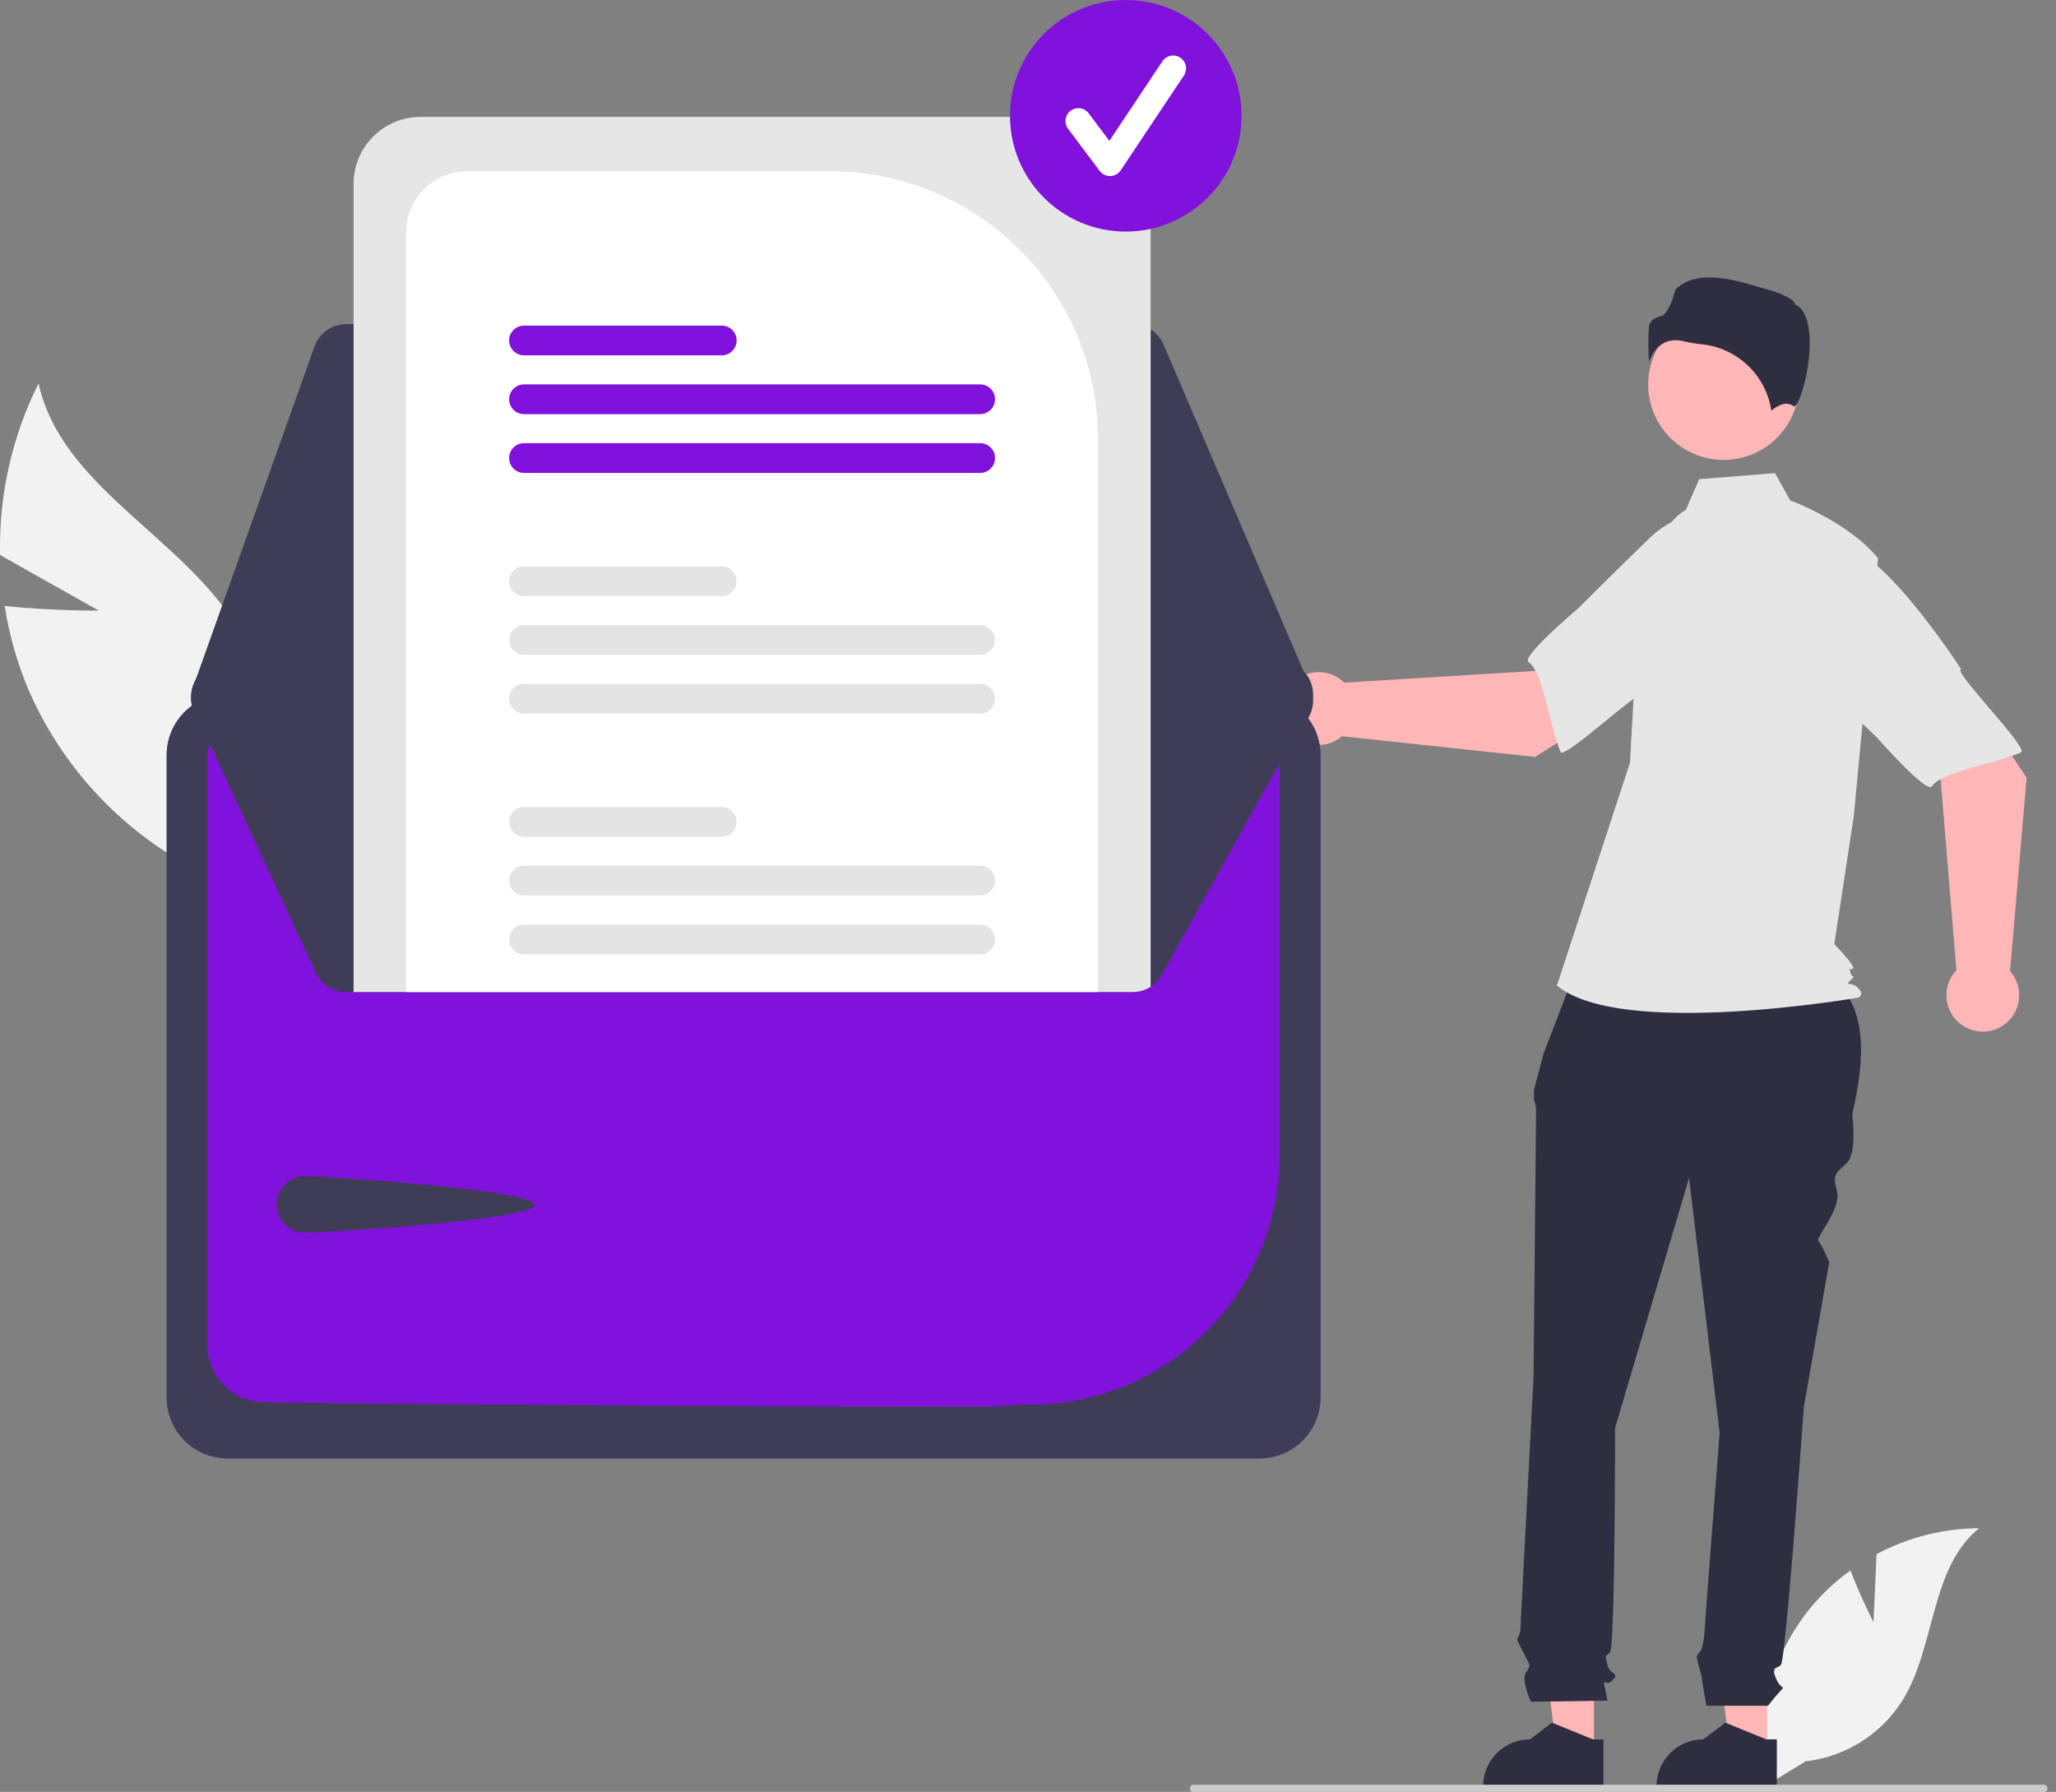 <svg width="218" height="190" viewBox="0 0 218 190" fill="none" xmlns="http://www.w3.org/2000/svg">
<rect x="0" y="0" width="218" height="190" fill="#808080" stroke="none"/>
<g clip-path="url(#clip0_5_2128)">
<path d="M10.475 64.746L0.008 58.85C-0.134 52.542 1.267 46.295 4.088 40.652C6.501 51.605 19.202 56.817 25.062 66.381C26.867 69.378 27.974 72.743 28.302 76.225C28.63 79.709 28.169 83.221 26.955 86.502L27.644 94.995C22.234 93.374 17.239 90.6 13.004 86.864C8.77 83.127 5.395 78.517 3.114 73.351C1.863 70.44 0.983 67.383 0.496 64.252C5.376 64.772 10.475 64.746 10.475 64.746Z" fill="#F2F2F2"/>
<path d="M198.65 172.007L198.971 164.79C202.317 163.002 206.049 162.057 209.843 162.038C204.622 166.307 205.274 174.537 201.734 180.278C200.616 182.06 199.112 183.568 197.332 184.689C195.552 185.811 193.543 186.517 191.452 186.757L187.083 189.432C186.483 186.09 186.615 182.657 187.47 179.37C188.325 176.083 189.882 173.021 192.035 170.394C193.257 168.932 194.658 167.63 196.205 166.519C197.252 169.278 198.65 172.007 198.65 172.007Z" fill="#F2F2F2"/>
<path d="M187.391 185.718L183.434 185.718L181.552 170.456L187.392 170.456L187.391 185.718Z" fill="#FFB6B6"/>
<path d="M188.4 189.554L175.642 189.553V189.392C175.642 188.075 176.165 186.812 177.096 185.88C178.028 184.949 179.291 184.426 180.608 184.426L182.939 182.658L187.287 184.426L188.4 184.426L188.4 189.554Z" fill="#2F2E41"/>
<path d="M169.008 185.718L165.052 185.718L163.169 170.456L169.009 170.456L169.008 185.718Z" fill="#FFB6B6"/>
<path d="M170.018 189.554L157.259 189.553V189.392C157.259 188.075 157.783 186.812 158.714 185.88C159.645 184.949 160.908 184.426 162.225 184.426L164.556 182.658L168.904 184.426L170.018 184.426L170.018 189.554Z" fill="#2F2E41"/>
<path d="M167.296 102.281L193.033 102.924C197.92 105.579 197.995 111.325 196.393 118.147C196.393 118.147 196.934 122.202 195.852 123.283C194.771 124.365 194.23 124.365 194.771 126.257C195.312 128.149 192.455 131.24 192.802 131.587C193.149 131.934 193.96 133.826 193.96 133.826L191.257 149.235C191.257 149.235 189.365 175.998 188.824 176.539C188.283 177.079 187.743 176.539 188.283 177.89C188.824 179.242 189.365 178.701 188.824 179.242C188.345 179.758 187.894 180.3 187.472 180.864H180.936C180.936 180.864 180.444 178.16 180.444 177.89C180.444 177.62 179.903 175.998 179.903 175.728C179.903 175.457 180.381 174.979 180.381 174.979C180.546 174.43 180.658 173.866 180.714 173.295C180.714 172.754 182.336 151.938 182.336 151.938L179.092 124.905L171.252 151.398C171.252 151.398 171.252 174.646 170.712 175.187C170.171 175.728 170.171 175.457 170.441 176.539C170.712 177.62 171.793 177.35 170.982 178.16C170.171 178.971 169.901 177.62 170.171 178.971L170.441 180.323L162.331 180.439C162.331 180.439 161.25 178.16 161.791 177.35C162.332 176.539 162.299 176.76 161.639 175.433C160.98 174.106 160.71 173.835 160.98 173.565C161.25 173.295 161.25 171.857 161.25 171.857L162.602 145.991C162.602 145.991 162.872 118.688 162.872 117.877C162.893 117.46 162.816 117.043 162.648 116.661V115.56L163.683 111.659L167.296 102.281Z" fill="#2F2E41"/>
<path d="M182.756 48.765C187.172 48.765 190.753 45.185 190.753 40.769C190.753 36.352 187.172 32.772 182.756 32.772C178.34 32.772 174.76 36.352 174.76 40.769C174.76 45.185 178.34 48.765 182.756 48.765Z" fill="#FFB6B6"/>
<path d="M178.758 54.05C177.035 55.075 176.005 56.956 175.413 58.871C174.318 62.416 173.659 66.082 173.45 69.787L172.825 80.877L165.086 104.493C171.793 110.168 197.003 105.783 197.003 105.783C197.003 105.783 197.777 105.525 197.003 104.751C196.229 103.977 195.476 104.663 196.249 103.889C197.023 103.115 196.49 103.977 196.232 103.203C195.974 102.43 196.232 102.946 196.49 102.688C196.748 102.43 194.493 100.108 194.493 100.108L196.557 86.552L199.136 59.209C196.041 55.34 189.815 53.059 189.815 53.059L188.207 50.164L180.164 50.807L178.758 54.05Z" fill="#E6E6E6"/>
<path d="M177.661 36.076C177.971 36.078 178.279 36.119 178.578 36.196C179.169 36.338 179.768 36.439 180.373 36.497C182.224 36.671 183.964 37.461 185.313 38.739C186.663 40.018 187.546 41.712 187.82 43.551C188.284 43.146 189.342 42.401 190.208 43.094C190.222 43.105 190.229 43.11 190.26 43.096C190.835 42.823 191.857 39.462 191.888 36.503C191.904 34.933 191.657 32.927 190.387 32.292L190.32 32.259L190.302 32.186C190.217 31.833 189.269 31.23 187.622 30.76C184.627 29.907 180.163 28.246 177.649 30.691C177.459 31.515 176.84 33.28 176.215 33.48C175.523 33.701 174.925 33.892 174.831 34.741C174.752 35.95 174.758 37.162 174.848 38.37C175.082 37.631 175.543 36.984 176.164 36.52C176.606 36.223 177.129 36.068 177.661 36.076Z" fill="#2F2E41"/>
<path d="M162.777 80.26L175.84 71.895L169.261 63.149L162.764 71.14L142.523 72.382C141.99 71.855 141.316 71.495 140.583 71.345C139.849 71.196 139.088 71.262 138.392 71.538C137.696 71.813 137.095 72.285 136.662 72.896C136.23 73.507 135.984 74.231 135.956 74.979C135.927 75.727 136.117 76.467 136.502 77.109C136.887 77.751 137.451 78.267 138.124 78.594C138.797 78.922 139.551 79.046 140.294 78.952C141.037 78.859 141.736 78.551 142.307 78.066L162.777 80.26Z" fill="#FFB6B6"/>
<path d="M187.963 60.218C188.721 64.806 174.405 73.567 174.405 73.567C174.404 72.49 165.86 80.62 165.474 79.727C164.378 77.189 163.607 71.177 162.075 70.214C161.199 69.664 167.351 64.494 167.351 64.494C167.351 64.494 170.571 61.25 174.797 57.158C175.97 55.979 177.422 55.116 179.019 54.65C180.615 54.183 182.304 54.128 183.928 54.489C183.928 54.489 187.205 55.63 187.963 60.218Z" fill="#E6E6E6"/>
<path d="M214.887 82.456L206.247 69.574L197.642 76.336L205.769 82.662L207.439 102.873C206.924 103.416 206.578 104.098 206.444 104.834C206.31 105.571 206.393 106.33 206.683 107.02C206.973 107.71 207.457 108.301 208.077 108.721C208.697 109.14 209.426 109.371 210.174 109.383C210.923 109.396 211.659 109.19 212.293 108.792C212.926 108.393 213.43 107.819 213.743 107.139C214.056 106.459 214.165 105.702 214.055 104.962C213.946 104.221 213.623 103.529 213.127 102.968L214.887 82.456Z" fill="#FFB6B6"/>
<path d="M194.316 57.7C198.887 56.845 207.949 70.973 207.949 70.973C206.873 70.996 215.182 79.367 214.297 79.771C211.782 80.921 205.788 81.819 204.858 83.371C204.326 84.258 199.027 78.217 199.027 78.217C199.027 78.217 195.716 75.066 191.536 70.928C190.332 69.78 189.438 68.346 188.938 66.76C188.438 65.174 188.347 63.487 188.674 61.856C188.674 61.856 189.745 58.555 194.316 57.7Z" fill="#E6E6E6"/>
<path d="M217.094 189.617C217.094 189.667 217.084 189.717 217.065 189.764C217.046 189.81 217.018 189.853 216.982 189.888C216.947 189.924 216.904 189.952 216.858 189.971C216.811 189.99 216.762 190 216.711 190H126.54C126.438 190 126.341 189.96 126.269 189.888C126.197 189.816 126.157 189.719 126.157 189.617C126.157 189.516 126.197 189.418 126.269 189.346C126.341 189.275 126.438 189.234 126.54 189.234H216.711C216.762 189.234 216.811 189.244 216.858 189.263C216.904 189.282 216.947 189.311 216.982 189.346C217.018 189.382 217.046 189.424 217.065 189.47C217.084 189.517 217.094 189.567 217.094 189.617Z" fill="#CCCCCC"/>
<path d="M133.561 73.604H24.125C22.416 73.606 20.776 74.286 19.567 75.495C18.358 76.704 17.678 78.343 17.677 80.053V148.187C17.678 149.897 18.358 151.536 19.567 152.745C20.776 153.954 22.416 154.634 24.125 154.636H133.561C135.27 154.634 136.91 153.954 138.119 152.745C139.328 151.536 140.008 149.897 140.01 148.187V80.053C140.008 78.343 139.328 76.704 138.119 75.495C136.91 74.286 135.27 73.606 133.561 73.604Z" fill="#8012DC"/>
<path d="M133.561 73.604H24.125C22.416 73.606 20.776 74.286 19.567 75.495C18.358 76.704 17.678 78.343 17.677 80.053V148.187C17.678 149.897 18.358 151.536 19.567 152.745C20.776 153.954 22.416 154.634 24.125 154.636H133.561C135.27 154.634 136.91 153.954 138.119 152.745C139.328 151.536 140.008 149.897 140.01 148.187V80.053C140.008 78.343 139.328 76.704 138.119 75.495C136.91 74.286 135.27 73.606 133.561 73.604ZM135.677 122.546C135.651 129.482 132.907 136.132 128.034 141.069C123.162 146.005 116.548 148.836 109.613 148.952C98.508 149.097 115.757 149.153 102.364 149.153C71.74 149.153 39.807 148.861 27.893 148.671C26.325 148.639 24.833 147.995 23.733 146.877C22.634 145.759 22.015 144.256 22.009 142.688V80.058C22.01 79.497 22.233 78.958 22.629 78.561C23.026 78.163 23.564 77.939 24.125 77.937H133.556C134.118 77.938 134.656 78.16 135.053 78.557C135.451 78.953 135.675 79.491 135.677 80.052V122.546Z" fill="#3F3D56"/>
<path d="M120.089 34.37H36.711C35.973 34.372 35.254 34.6 34.651 35.025C34.048 35.451 33.591 36.051 33.343 36.746L20.465 72.874C20.273 73.413 20.213 73.99 20.291 74.558C20.368 75.125 20.58 75.665 20.91 76.133C21.24 76.601 21.677 76.983 22.185 77.248C22.693 77.511 23.256 77.65 23.829 77.651L135.653 77.849H135.658C136.249 77.849 136.832 77.702 137.353 77.421C137.874 77.141 138.317 76.736 138.643 76.241C138.969 75.747 139.167 75.18 139.22 74.591C139.272 74.001 139.178 73.408 138.945 72.864L123.376 36.538C123.101 35.894 122.643 35.346 122.058 34.961C121.474 34.575 120.789 34.37 120.089 34.37Z" fill="#3F3D56"/>
<path d="M139.234 73.649C139.234 74.133 139.136 74.612 138.945 75.058L123.377 103.021C123.1 103.663 122.641 104.21 122.057 104.595C121.473 104.979 120.789 105.185 120.09 105.186H36.713C35.975 105.185 35.255 104.957 34.651 104.532C34.048 104.107 33.59 103.506 33.341 102.811L20.466 75.048C20.309 74.606 20.239 74.137 20.263 73.668C20.287 73.199 20.402 72.739 20.604 72.315C20.805 71.89 21.088 71.51 21.437 71.195C21.785 70.88 22.192 70.637 22.635 70.48C23.017 70.342 23.421 70.271 23.828 70.271L37.488 70.245L43.063 70.235L116.425 70.107L122.004 70.097L135.654 70.071H135.657C136.606 70.071 137.516 70.448 138.186 71.119C138.857 71.79 139.234 72.7 139.234 73.649Z" fill="#3F3D56"/>
<path d="M32.33 124.712C33.983 124.712 56.687 126.1 56.687 127.753C56.687 129.407 33.983 130.7 32.33 130.7C31.536 130.7 30.774 130.384 30.213 129.823C29.651 129.261 29.336 128.5 29.336 127.706C29.336 126.912 29.651 126.151 30.213 125.589C30.774 125.028 31.536 124.712 32.33 124.712Z" fill="#3F3D56"/>
<path d="M114.897 12.392H44.594C42.71 12.395 40.904 13.144 39.572 14.476C38.239 15.808 37.49 17.615 37.488 19.499V105.186H120.089C120.768 105.188 121.432 104.995 122.004 104.629V19.499C122.001 17.615 121.252 15.808 119.92 14.476C118.587 13.144 116.781 12.395 114.897 12.392Z" fill="#E6E6E6"/>
<path d="M88.063 18.154H49.536C47.82 18.156 46.175 18.838 44.962 20.051C43.748 21.264 43.066 22.908 43.063 24.624V105.186H116.425V46.516C116.416 38.996 113.426 31.788 108.109 26.471C102.792 21.154 95.583 18.163 88.063 18.154Z" fill="white"/>
<path d="M103.927 98.031H55.561C55.143 98.031 54.742 98.197 54.447 98.493C54.151 98.788 53.985 99.189 53.985 99.607C53.985 100.025 54.151 100.426 54.447 100.722C54.742 101.018 55.143 101.184 55.561 101.184H103.927C104.345 101.184 104.746 101.018 105.041 100.722C105.337 100.426 105.503 100.025 105.503 99.607C105.503 99.189 105.337 98.788 105.041 98.493C104.746 98.197 104.345 98.031 103.927 98.031Z" fill="#E4E4E4"/>
<path d="M103.927 91.796H55.561C55.143 91.796 54.742 91.962 54.446 92.258C54.15 92.554 53.983 92.956 53.983 93.374C53.983 93.793 54.15 94.194 54.446 94.49C54.742 94.786 55.143 94.952 55.561 94.952H103.927C104.345 94.952 104.747 94.786 105.043 94.49C105.339 94.194 105.505 93.793 105.505 93.374C105.505 92.956 105.339 92.554 105.043 92.258C104.747 91.962 104.345 91.796 103.927 91.796Z" fill="#E4E4E4"/>
<path d="M76.527 85.565H55.561C55.143 85.565 54.742 85.731 54.447 86.026C54.151 86.322 53.985 86.723 53.985 87.141C53.985 87.559 54.151 87.96 54.447 88.256C54.742 88.551 55.143 88.717 55.561 88.717H76.527C76.945 88.717 77.346 88.551 77.642 88.256C77.937 87.96 78.103 87.559 78.103 87.141C78.103 86.723 77.937 86.322 77.642 86.026C77.346 85.731 76.945 85.565 76.527 85.565Z" fill="#E4E4E4"/>
<path d="M103.927 72.51H55.561C55.143 72.51 54.742 72.676 54.446 72.972C54.15 73.268 53.983 73.669 53.983 74.088C53.983 74.506 54.15 74.908 54.446 75.204C54.742 75.499 55.143 75.666 55.561 75.666H103.927C104.345 75.666 104.747 75.499 105.043 75.204C105.339 74.908 105.505 74.506 105.505 74.088C105.505 73.669 105.339 73.268 105.043 72.972C104.747 72.676 104.345 72.51 103.927 72.51Z" fill="#E4E4E4"/>
<path d="M103.927 66.278H55.561C55.143 66.278 54.742 66.444 54.447 66.74C54.151 67.036 53.985 67.437 53.985 67.855C53.985 68.273 54.151 68.674 54.447 68.969C54.742 69.265 55.143 69.431 55.561 69.431H103.927C104.345 69.431 104.746 69.265 105.041 68.969C105.337 68.674 105.503 68.273 105.503 67.855C105.503 67.437 105.337 67.036 105.041 66.74C104.746 66.444 104.345 66.278 103.927 66.278Z" fill="#E4E4E4"/>
<path d="M76.527 60.044H55.561C55.143 60.044 54.742 60.21 54.446 60.506C54.15 60.802 53.983 61.203 53.983 61.622C53.983 62.04 54.15 62.441 54.446 62.737C54.742 63.033 55.143 63.2 55.561 63.2H76.527C76.945 63.2 77.347 63.033 77.643 62.737C77.939 62.441 78.105 62.04 78.105 61.622C78.105 61.203 77.939 60.802 77.643 60.506C77.347 60.21 76.945 60.044 76.527 60.044Z" fill="#E4E4E4"/>
<path d="M103.927 46.989H55.561C55.143 46.989 54.742 47.155 54.446 47.451C54.15 47.747 53.983 48.148 53.983 48.567C53.983 48.985 54.15 49.387 54.446 49.682C54.742 49.978 55.143 50.145 55.561 50.145H103.927C104.345 50.145 104.747 49.978 105.043 49.682C105.339 49.387 105.505 48.985 105.505 48.567C105.505 48.148 105.339 47.747 105.043 47.451C104.747 47.155 104.345 46.989 103.927 46.989Z" fill="#8012DC"/>
<path d="M103.927 40.757H55.561C55.143 40.757 54.742 40.923 54.446 41.219C54.15 41.515 53.983 41.917 53.983 42.335C53.983 42.754 54.15 43.155 54.446 43.451C54.742 43.747 55.143 43.913 55.561 43.913H103.927C104.345 43.913 104.747 43.747 105.043 43.451C105.339 43.155 105.505 42.754 105.505 42.335C105.505 41.917 105.339 41.515 105.043 41.219C104.747 40.923 104.345 40.757 103.927 40.757Z" fill="#8012DC"/>
<path d="M76.527 34.523H55.561C55.143 34.523 54.742 34.689 54.446 34.985C54.15 35.281 53.983 35.682 53.983 36.101C53.983 36.519 54.15 36.92 54.446 37.216C54.742 37.512 55.143 37.678 55.561 37.678H76.527C76.945 37.678 77.347 37.512 77.643 37.216C77.939 36.92 78.105 36.519 78.105 36.101C78.105 35.682 77.939 35.281 77.643 34.985C77.347 34.689 76.945 34.523 76.527 34.523Z" fill="#8012DC"/>
<path d="M119.368 24.555C126.148 24.555 131.645 19.058 131.645 12.277C131.645 5.497 126.148 0 119.368 0C112.587 0 107.091 5.497 107.091 12.277C107.091 19.058 112.587 24.555 119.368 24.555Z" fill="#8012DC"/>
<path d="M117.693 18.667C117.481 18.667 117.272 18.618 117.082 18.523C116.893 18.428 116.728 18.29 116.601 18.121L113.251 13.655C113.143 13.511 113.064 13.348 113.019 13.174C112.974 13 112.964 12.819 112.989 12.641C113.014 12.463 113.074 12.292 113.166 12.137C113.257 11.983 113.378 11.848 113.522 11.74C113.666 11.632 113.829 11.554 114.004 11.509C114.178 11.465 114.359 11.455 114.537 11.481C114.714 11.506 114.885 11.567 115.04 11.659C115.194 11.751 115.329 11.872 115.436 12.016L117.628 14.938L123.256 6.495C123.457 6.194 123.769 5.985 124.124 5.914C124.479 5.843 124.848 5.916 125.15 6.117C125.451 6.318 125.66 6.63 125.731 6.985C125.802 7.34 125.729 7.709 125.528 8.011L118.829 18.059C118.708 18.241 118.545 18.391 118.354 18.496C118.163 18.602 117.949 18.66 117.731 18.667C117.718 18.667 117.706 18.667 117.693 18.667Z" fill="white"/>
</g>
<defs>
<clipPath id="clip0_5_2128">
<rect width="217.094" height="190" fill="white"/>
</clipPath>
</defs>
</svg>
